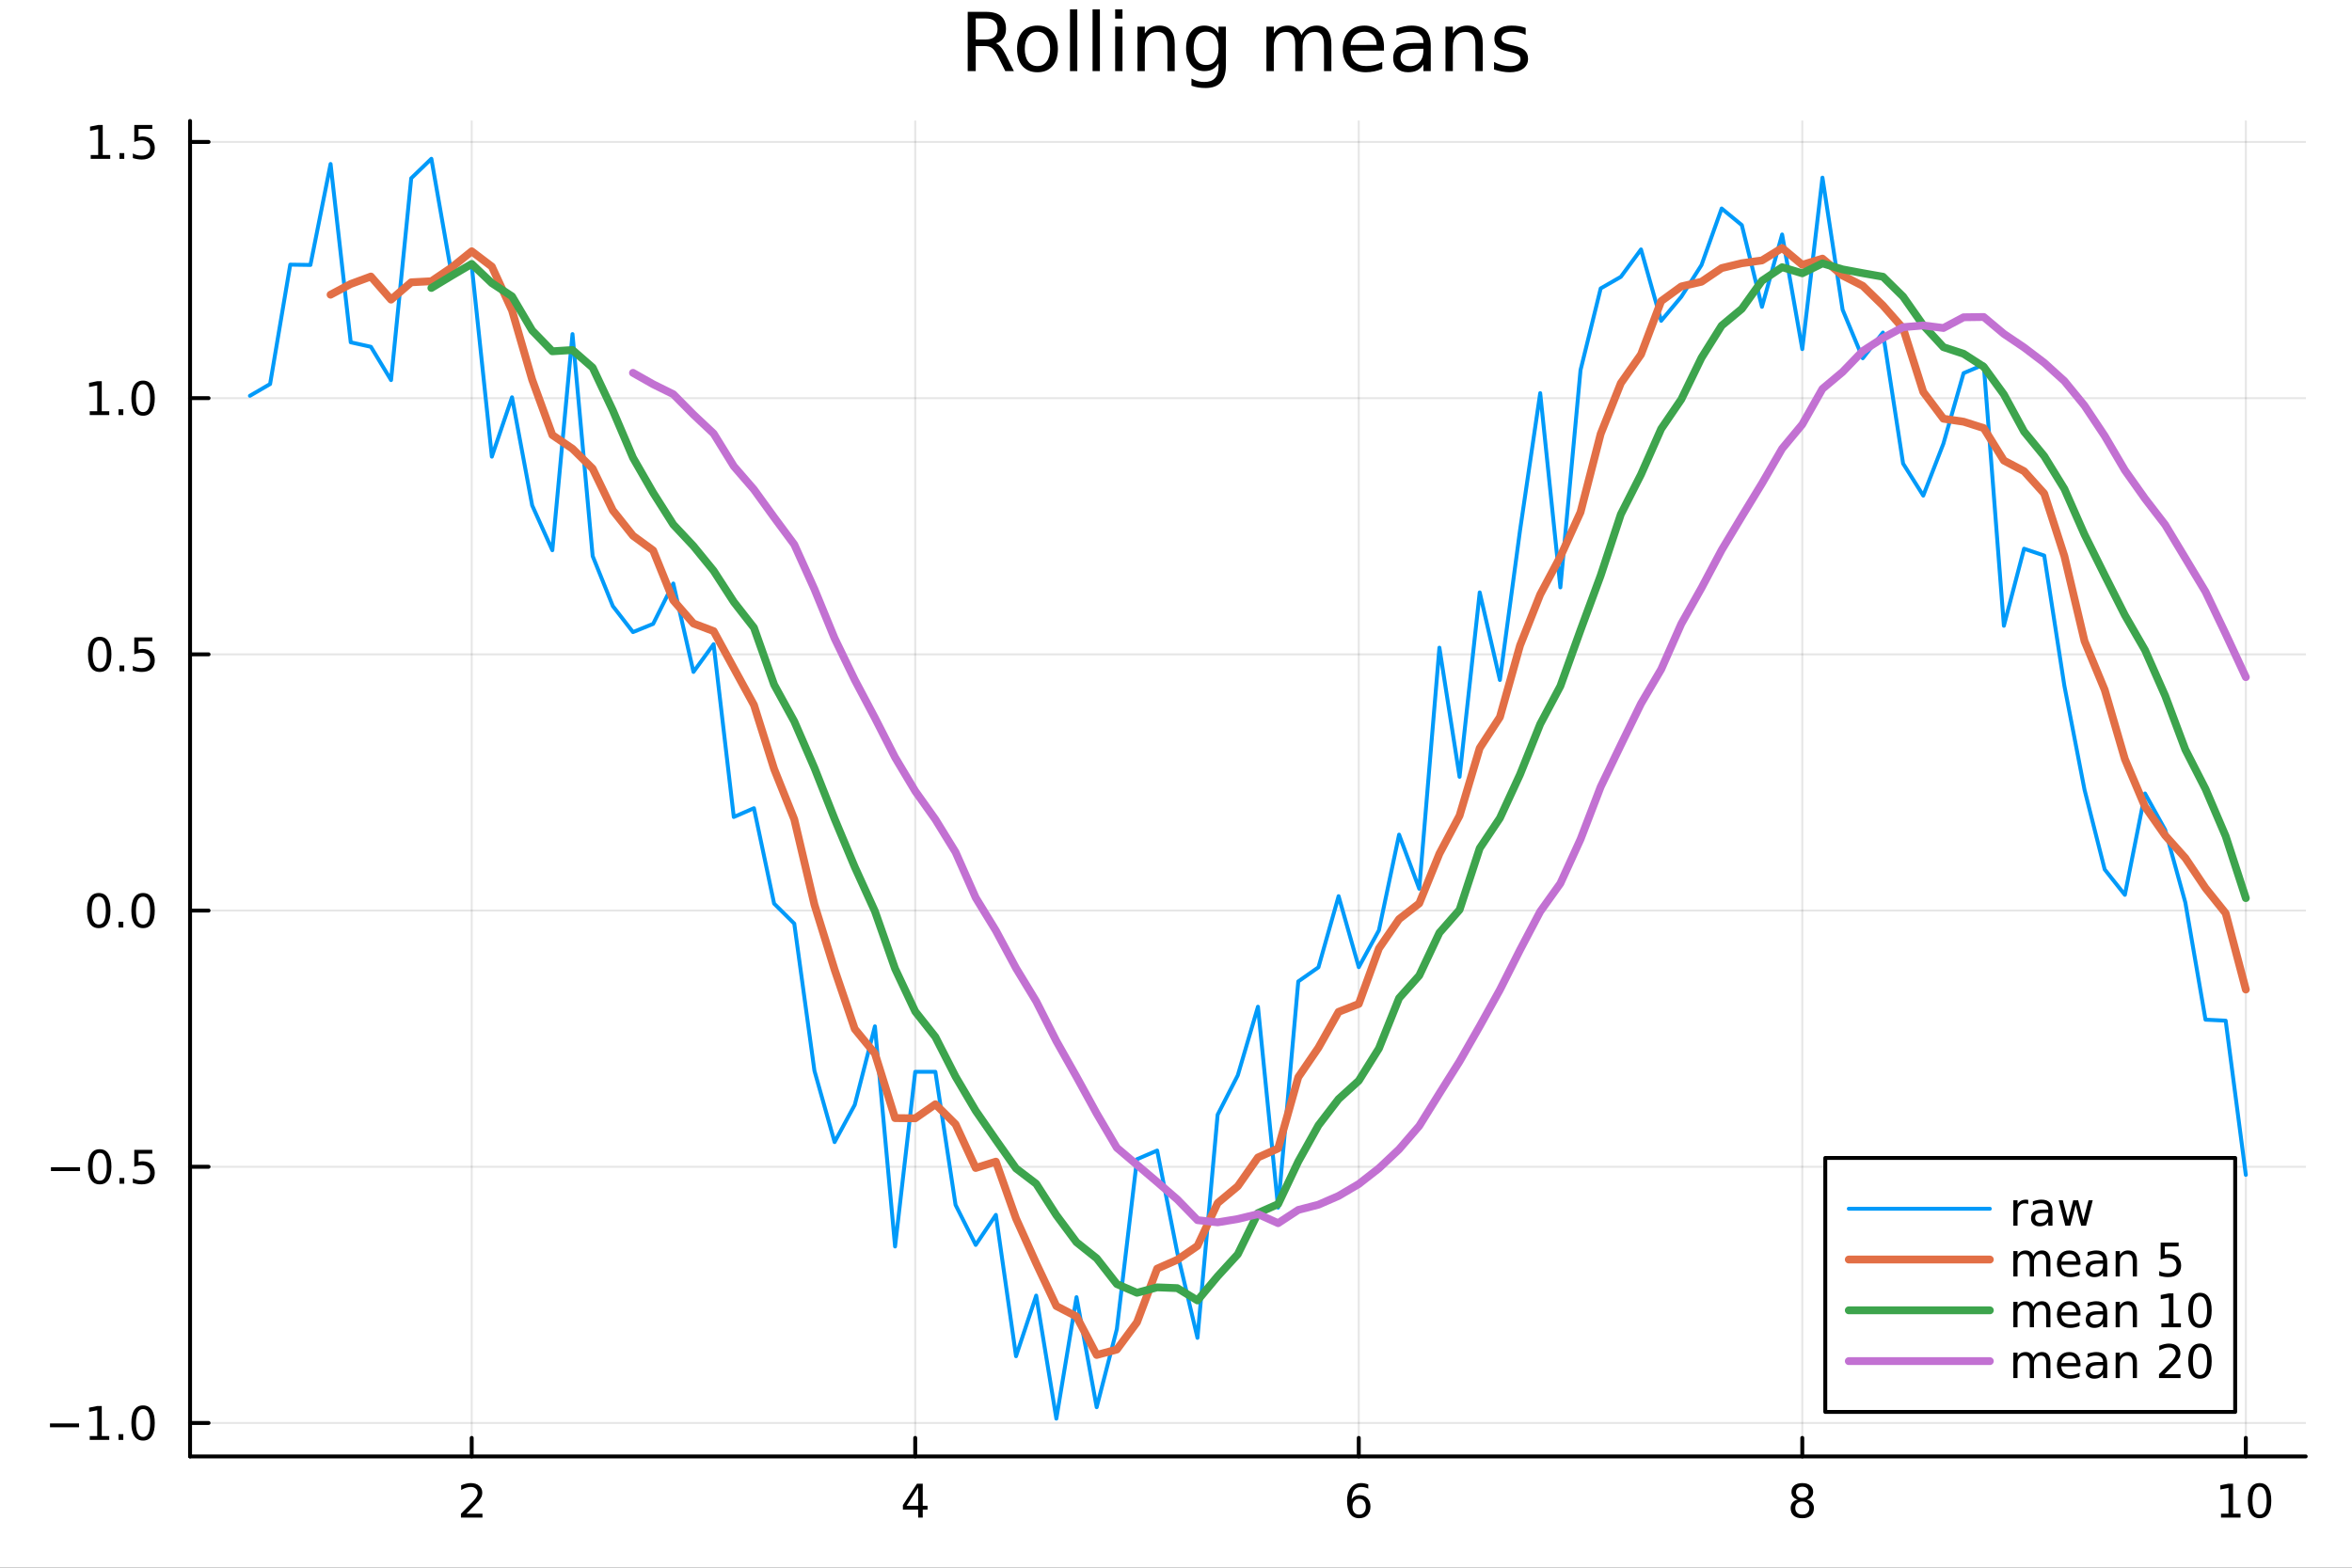 <?xml version="1.0" encoding="utf-8"?>
<svg xmlns="http://www.w3.org/2000/svg" xmlns:xlink="http://www.w3.org/1999/xlink" width="600" height="400" viewBox="0 0 2400 1600">
<rect x="0" y="0" width="2400" height="1600" fill="#333333" stroke="none"/>
<defs>
  <clipPath id="clip700">
    <rect x="0" y="0" width="2400" height="1600"/>
  </clipPath>
</defs>
<path clip-path="url(#clip700)" d="
M0 1600 L2400 1600 L2400 0 L0 0  Z
  " fill="#ffffff" fill-rule="evenodd" fill-opacity="1"/>
<defs>
  <clipPath id="clip701">
    <rect x="480" y="0" width="1681" height="1600"/>
  </clipPath>
</defs>
<path clip-path="url(#clip700)" d="
M193.936 1486.45 L2352.76 1486.45 L2352.76 123.472 L193.936 123.472  Z
  " fill="#ffffff" fill-rule="evenodd" fill-opacity="1"/>
<defs>
  <clipPath id="clip702">
    <rect x="193" y="123" width="2160" height="1364"/>
  </clipPath>
</defs>
<polyline clip-path="url(#clip702)" style="stroke:#000000; stroke-linecap:round; stroke-linejoin:round; stroke-width:2; stroke-opacity:0.1; fill:none" points="
  481.326,1486.45 481.326,123.472 
  "/>
<polyline clip-path="url(#clip702)" style="stroke:#000000; stroke-linecap:round; stroke-linejoin:round; stroke-width:2; stroke-opacity:0.1; fill:none" points="
  933.909,1486.45 933.909,123.472 
  "/>
<polyline clip-path="url(#clip702)" style="stroke:#000000; stroke-linecap:round; stroke-linejoin:round; stroke-width:2; stroke-opacity:0.1; fill:none" points="
  1386.49,1486.45 1386.49,123.472 
  "/>
<polyline clip-path="url(#clip702)" style="stroke:#000000; stroke-linecap:round; stroke-linejoin:round; stroke-width:2; stroke-opacity:0.1; fill:none" points="
  1839.07,1486.45 1839.07,123.472 
  "/>
<polyline clip-path="url(#clip702)" style="stroke:#000000; stroke-linecap:round; stroke-linejoin:round; stroke-width:2; stroke-opacity:0.1; fill:none" points="
  2291.66,1486.45 2291.66,123.472 
  "/>
<polyline clip-path="url(#clip700)" style="stroke:#000000; stroke-linecap:round; stroke-linejoin:round; stroke-width:4; stroke-opacity:1; fill:none" points="
  193.936,1486.45 2352.76,1486.45 
  "/>
<polyline clip-path="url(#clip700)" style="stroke:#000000; stroke-linecap:round; stroke-linejoin:round; stroke-width:4; stroke-opacity:1; fill:none" points="
  481.326,1486.45 481.326,1467.55 
  "/>
<polyline clip-path="url(#clip700)" style="stroke:#000000; stroke-linecap:round; stroke-linejoin:round; stroke-width:4; stroke-opacity:1; fill:none" points="
  933.909,1486.45 933.909,1467.55 
  "/>
<polyline clip-path="url(#clip700)" style="stroke:#000000; stroke-linecap:round; stroke-linejoin:round; stroke-width:4; stroke-opacity:1; fill:none" points="
  1386.49,1486.45 1386.49,1467.55 
  "/>
<polyline clip-path="url(#clip700)" style="stroke:#000000; stroke-linecap:round; stroke-linejoin:round; stroke-width:4; stroke-opacity:1; fill:none" points="
  1839.07,1486.45 1839.07,1467.55 
  "/>
<polyline clip-path="url(#clip700)" style="stroke:#000000; stroke-linecap:round; stroke-linejoin:round; stroke-width:4; stroke-opacity:1; fill:none" points="
  2291.66,1486.45 2291.66,1467.55 
  "/>
<path clip-path="url(#clip700)" d="M475.979 1544.91 L492.298 1544.91 L492.298 1548.85 L470.354 1548.85 L470.354 1544.91 Q473.016 1542.16 477.599 1537.53 Q482.206 1532.88 483.386 1531.53 Q485.632 1529.01 486.511 1527.27 Q487.414 1525.51 487.414 1523.82 Q487.414 1521.07 485.47 1519.33 Q483.548 1517.6 480.446 1517.6 Q478.247 1517.6 475.794 1518.36 Q473.363 1519.13 470.585 1520.68 L470.585 1515.95 Q473.409 1514.82 475.863 1514.24 Q478.317 1513.66 480.354 1513.66 Q485.724 1513.66 488.919 1516.35 Q492.113 1519.03 492.113 1523.52 Q492.113 1525.65 491.303 1527.57 Q490.516 1529.47 488.409 1532.07 Q487.831 1532.74 484.729 1535.95 Q481.627 1539.15 475.979 1544.91 Z" fill="#000000" fill-rule="evenodd" fill-opacity="1" /><path clip-path="url(#clip700)" d="M936.918 1518.36 L925.113 1536.81 L936.918 1536.81 L936.918 1518.36 M935.691 1514.29 L941.571 1514.29 L941.571 1536.81 L946.501 1536.81 L946.501 1540.7 L941.571 1540.7 L941.571 1548.85 L936.918 1548.85 L936.918 1540.7 L921.316 1540.7 L921.316 1536.19 L935.691 1514.29 Z" fill="#000000" fill-rule="evenodd" fill-opacity="1" /><path clip-path="url(#clip700)" d="M1386.9 1529.7 Q1383.75 1529.7 1381.9 1531.86 Q1380.07 1534.01 1380.07 1537.76 Q1380.07 1541.49 1381.9 1543.66 Q1383.75 1545.82 1386.9 1545.82 Q1390.04 1545.82 1391.87 1543.66 Q1393.73 1541.49 1393.73 1537.76 Q1393.73 1534.01 1391.87 1531.86 Q1390.04 1529.7 1386.9 1529.7 M1396.18 1515.05 L1396.18 1519.31 Q1394.42 1518.48 1392.61 1518.04 Q1390.83 1517.6 1389.07 1517.6 Q1384.44 1517.6 1381.99 1520.72 Q1379.56 1523.85 1379.21 1530.17 Q1380.58 1528.15 1382.64 1527.09 Q1384.7 1526 1387.17 1526 Q1392.38 1526 1395.39 1529.17 Q1398.42 1532.32 1398.42 1537.76 Q1398.42 1543.08 1395.28 1546.3 Q1392.13 1549.52 1386.9 1549.52 Q1380.9 1549.52 1377.73 1544.94 Q1374.56 1540.33 1374.56 1531.6 Q1374.56 1523.41 1378.45 1518.55 Q1382.34 1513.66 1388.89 1513.66 Q1390.65 1513.66 1392.43 1514.01 Q1394.23 1514.36 1396.18 1515.05 Z" fill="#000000" fill-rule="evenodd" fill-opacity="1" /><path clip-path="url(#clip700)" d="M1839.07 1532.44 Q1835.74 1532.44 1833.82 1534.22 Q1831.92 1536 1831.92 1539.13 Q1831.92 1542.25 1833.82 1544.03 Q1835.74 1545.82 1839.07 1545.82 Q1842.41 1545.82 1844.33 1544.03 Q1846.25 1542.23 1846.25 1539.13 Q1846.25 1536 1844.33 1534.22 Q1842.43 1532.44 1839.07 1532.44 M1834.4 1530.45 Q1831.39 1529.7 1829.7 1527.64 Q1828.03 1525.58 1828.03 1522.62 Q1828.03 1518.48 1830.97 1516.07 Q1833.94 1513.66 1839.07 1513.66 Q1844.24 1513.66 1847.18 1516.07 Q1850.12 1518.48 1850.12 1522.62 Q1850.12 1525.58 1848.43 1527.64 Q1846.76 1529.7 1843.77 1530.45 Q1847.15 1531.23 1849.03 1533.52 Q1850.93 1535.82 1850.93 1539.13 Q1850.93 1544.15 1847.85 1546.83 Q1844.79 1549.52 1839.07 1549.52 Q1833.36 1549.52 1830.28 1546.83 Q1827.22 1544.15 1827.22 1539.13 Q1827.22 1535.82 1829.12 1533.52 Q1831.02 1531.23 1834.4 1530.45 M1832.69 1523.06 Q1832.69 1525.75 1834.35 1527.25 Q1836.04 1528.76 1839.07 1528.76 Q1842.08 1528.76 1843.77 1527.25 Q1845.49 1525.75 1845.49 1523.06 Q1845.49 1520.38 1843.77 1518.87 Q1842.08 1517.37 1839.07 1517.37 Q1836.04 1517.37 1834.35 1518.87 Q1832.69 1520.38 1832.69 1523.06 Z" fill="#000000" fill-rule="evenodd" fill-opacity="1" /><path clip-path="url(#clip700)" d="M2266.34 1544.91 L2273.98 1544.91 L2273.98 1518.55 L2265.67 1520.21 L2265.67 1515.95 L2273.94 1514.29 L2278.61 1514.29 L2278.61 1544.91 L2286.25 1544.91 L2286.25 1548.85 L2266.34 1548.85 L2266.34 1544.91 Z" fill="#000000" fill-rule="evenodd" fill-opacity="1" /><path clip-path="url(#clip700)" d="M2305.7 1517.37 Q2302.09 1517.37 2300.26 1520.93 Q2298.45 1524.47 2298.45 1531.6 Q2298.45 1538.71 2300.26 1542.27 Q2302.09 1545.82 2305.7 1545.82 Q2309.33 1545.82 2311.14 1542.27 Q2312.96 1538.71 2312.96 1531.6 Q2312.96 1524.47 2311.14 1520.93 Q2309.33 1517.37 2305.7 1517.37 M2305.7 1513.66 Q2311.51 1513.66 2314.56 1518.27 Q2317.64 1522.85 2317.64 1531.6 Q2317.64 1540.33 2314.56 1544.94 Q2311.51 1549.52 2305.7 1549.52 Q2299.89 1549.52 2296.81 1544.94 Q2293.75 1540.33 2293.75 1531.6 Q2293.75 1522.85 2296.81 1518.27 Q2299.89 1513.66 2305.7 1513.66 Z" fill="#000000" fill-rule="evenodd" fill-opacity="1" /><polyline clip-path="url(#clip702)" style="stroke:#000000; stroke-linecap:round; stroke-linejoin:round; stroke-width:2; stroke-opacity:0.1; fill:none" points="
  193.936,1452.31 2352.76,1452.31 
  "/>
<polyline clip-path="url(#clip702)" style="stroke:#000000; stroke-linecap:round; stroke-linejoin:round; stroke-width:2; stroke-opacity:0.1; fill:none" points="
  193.936,1190.82 2352.76,1190.82 
  "/>
<polyline clip-path="url(#clip702)" style="stroke:#000000; stroke-linecap:round; stroke-linejoin:round; stroke-width:2; stroke-opacity:0.1; fill:none" points="
  193.936,929.327 2352.76,929.327 
  "/>
<polyline clip-path="url(#clip702)" style="stroke:#000000; stroke-linecap:round; stroke-linejoin:round; stroke-width:2; stroke-opacity:0.1; fill:none" points="
  193.936,667.837 2352.76,667.837 
  "/>
<polyline clip-path="url(#clip702)" style="stroke:#000000; stroke-linecap:round; stroke-linejoin:round; stroke-width:2; stroke-opacity:0.1; fill:none" points="
  193.936,406.347 2352.76,406.347 
  "/>
<polyline clip-path="url(#clip702)" style="stroke:#000000; stroke-linecap:round; stroke-linejoin:round; stroke-width:2; stroke-opacity:0.1; fill:none" points="
  193.936,144.857 2352.76,144.857 
  "/>
<polyline clip-path="url(#clip700)" style="stroke:#000000; stroke-linecap:round; stroke-linejoin:round; stroke-width:4; stroke-opacity:1; fill:none" points="
  193.936,1486.45 193.936,123.472 
  "/>
<polyline clip-path="url(#clip700)" style="stroke:#000000; stroke-linecap:round; stroke-linejoin:round; stroke-width:4; stroke-opacity:1; fill:none" points="
  193.936,1452.31 212.834,1452.31 
  "/>
<polyline clip-path="url(#clip700)" style="stroke:#000000; stroke-linecap:round; stroke-linejoin:round; stroke-width:4; stroke-opacity:1; fill:none" points="
  193.936,1190.82 212.834,1190.82 
  "/>
<polyline clip-path="url(#clip700)" style="stroke:#000000; stroke-linecap:round; stroke-linejoin:round; stroke-width:4; stroke-opacity:1; fill:none" points="
  193.936,929.327 212.834,929.327 
  "/>
<polyline clip-path="url(#clip700)" style="stroke:#000000; stroke-linecap:round; stroke-linejoin:round; stroke-width:4; stroke-opacity:1; fill:none" points="
  193.936,667.837 212.834,667.837 
  "/>
<polyline clip-path="url(#clip700)" style="stroke:#000000; stroke-linecap:round; stroke-linejoin:round; stroke-width:4; stroke-opacity:1; fill:none" points="
  193.936,406.347 212.834,406.347 
  "/>
<polyline clip-path="url(#clip700)" style="stroke:#000000; stroke-linecap:round; stroke-linejoin:round; stroke-width:4; stroke-opacity:1; fill:none" points="
  193.936,144.857 212.834,144.857 
  "/>
<path clip-path="url(#clip700)" d="M50.992 1452.76 L80.668 1452.76 L80.668 1456.69 L50.992 1456.69 L50.992 1452.76 Z" fill="#000000" fill-rule="evenodd" fill-opacity="1" /><path clip-path="url(#clip700)" d="M91.571 1465.65 L99.21 1465.65 L99.21 1439.29 L90.899 1440.95 L90.899 1436.69 L99.163 1435.03 L103.839 1435.03 L103.839 1465.65 L111.478 1465.65 L111.478 1469.59 L91.571 1469.59 L91.571 1465.65 Z" fill="#000000" fill-rule="evenodd" fill-opacity="1" /><path clip-path="url(#clip700)" d="M120.922 1463.71 L125.807 1463.71 L125.807 1469.59 L120.922 1469.59 L120.922 1463.71 Z" fill="#000000" fill-rule="evenodd" fill-opacity="1" /><path clip-path="url(#clip700)" d="M145.992 1438.11 Q142.381 1438.11 140.552 1441.67 Q138.746 1445.21 138.746 1452.34 Q138.746 1459.45 140.552 1463.01 Q142.381 1466.55 145.992 1466.55 Q149.626 1466.55 151.431 1463.01 Q153.26 1459.45 153.26 1452.34 Q153.26 1445.21 151.431 1441.67 Q149.626 1438.11 145.992 1438.11 M145.992 1434.4 Q151.802 1434.4 154.857 1439.01 Q157.936 1443.59 157.936 1452.34 Q157.936 1461.07 154.857 1465.68 Q151.802 1470.26 145.992 1470.26 Q140.181 1470.26 137.103 1465.68 Q134.047 1461.07 134.047 1452.34 Q134.047 1443.59 137.103 1439.01 Q140.181 1434.4 145.992 1434.4 Z" fill="#000000" fill-rule="evenodd" fill-opacity="1" /><path clip-path="url(#clip700)" d="M51.987 1191.27 L81.663 1191.27 L81.663 1195.2 L51.987 1195.2 L51.987 1191.27 Z" fill="#000000" fill-rule="evenodd" fill-opacity="1" /><path clip-path="url(#clip700)" d="M101.756 1176.62 Q98.145 1176.62 96.316 1180.18 Q94.51 1183.72 94.51 1190.85 Q94.51 1197.96 96.316 1201.52 Q98.145 1205.06 101.756 1205.06 Q105.39 1205.06 107.196 1201.52 Q109.024 1197.96 109.024 1190.85 Q109.024 1183.72 107.196 1180.18 Q105.39 1176.62 101.756 1176.62 M101.756 1172.91 Q107.566 1172.91 110.621 1177.52 Q113.7 1182.1 113.7 1190.85 Q113.7 1199.58 110.621 1204.19 Q107.566 1208.77 101.756 1208.77 Q95.946 1208.77 92.867 1204.19 Q89.811 1199.58 89.811 1190.85 Q89.811 1182.1 92.867 1177.52 Q95.946 1172.91 101.756 1172.91 Z" fill="#000000" fill-rule="evenodd" fill-opacity="1" /><path clip-path="url(#clip700)" d="M121.918 1202.22 L126.802 1202.22 L126.802 1208.1 L121.918 1208.1 L121.918 1202.22 Z" fill="#000000" fill-rule="evenodd" fill-opacity="1" /><path clip-path="url(#clip700)" d="M137.033 1173.54 L155.39 1173.54 L155.39 1177.47 L141.316 1177.47 L141.316 1185.94 Q142.334 1185.6 143.353 1185.44 Q144.371 1185.25 145.39 1185.25 Q151.177 1185.25 154.556 1188.42 Q157.936 1191.59 157.936 1197.01 Q157.936 1202.59 154.464 1205.69 Q150.992 1208.77 144.672 1208.77 Q142.496 1208.77 140.228 1208.4 Q137.982 1208.03 135.575 1207.29 L135.575 1202.59 Q137.658 1203.72 139.881 1204.28 Q142.103 1204.83 144.58 1204.83 Q148.584 1204.83 150.922 1202.73 Q153.26 1200.62 153.26 1197.01 Q153.26 1193.4 150.922 1191.29 Q148.584 1189.19 144.58 1189.19 Q142.705 1189.19 140.83 1189.6 Q138.978 1190.02 137.033 1190.9 L137.033 1173.54 Z" fill="#000000" fill-rule="evenodd" fill-opacity="1" /><path clip-path="url(#clip700)" d="M100.76 915.126 Q97.149 915.126 95.321 918.691 Q93.515 922.232 93.515 929.362 Q93.515 936.468 95.321 940.033 Q97.149 943.575 100.76 943.575 Q104.395 943.575 106.2 940.033 Q108.029 936.468 108.029 929.362 Q108.029 922.232 106.2 918.691 Q104.395 915.126 100.76 915.126 M100.76 911.422 Q106.571 911.422 109.626 916.029 Q112.705 920.612 112.705 929.362 Q112.705 938.089 109.626 942.695 Q106.571 947.278 100.76 947.278 Q94.95 947.278 91.871 942.695 Q88.816 938.089 88.816 929.362 Q88.816 920.612 91.871 916.029 Q94.95 911.422 100.76 911.422 Z" fill="#000000" fill-rule="evenodd" fill-opacity="1" /><path clip-path="url(#clip700)" d="M120.922 940.728 L125.807 940.728 L125.807 946.607 L120.922 946.607 L120.922 940.728 Z" fill="#000000" fill-rule="evenodd" fill-opacity="1" /><path clip-path="url(#clip700)" d="M145.992 915.126 Q142.381 915.126 140.552 918.691 Q138.746 922.232 138.746 929.362 Q138.746 936.468 140.552 940.033 Q142.381 943.575 145.992 943.575 Q149.626 943.575 151.431 940.033 Q153.26 936.468 153.26 929.362 Q153.26 922.232 151.431 918.691 Q149.626 915.126 145.992 915.126 M145.992 911.422 Q151.802 911.422 154.857 916.029 Q157.936 920.612 157.936 929.362 Q157.936 938.089 154.857 942.695 Q151.802 947.278 145.992 947.278 Q140.181 947.278 137.103 942.695 Q134.047 938.089 134.047 929.362 Q134.047 920.612 137.103 916.029 Q140.181 911.422 145.992 911.422 Z" fill="#000000" fill-rule="evenodd" fill-opacity="1" /><path clip-path="url(#clip700)" d="M101.756 653.636 Q98.145 653.636 96.316 657.201 Q94.51 660.742 94.51 667.872 Q94.51 674.978 96.316 678.543 Q98.145 682.085 101.756 682.085 Q105.39 682.085 107.196 678.543 Q109.024 674.978 109.024 667.872 Q109.024 660.742 107.196 657.201 Q105.39 653.636 101.756 653.636 M101.756 649.932 Q107.566 649.932 110.621 654.539 Q113.7 659.122 113.7 667.872 Q113.7 676.599 110.621 681.205 Q107.566 685.788 101.756 685.788 Q95.946 685.788 92.867 681.205 Q89.811 676.599 89.811 667.872 Q89.811 659.122 92.867 654.539 Q95.946 649.932 101.756 649.932 Z" fill="#000000" fill-rule="evenodd" fill-opacity="1" /><path clip-path="url(#clip700)" d="M121.918 679.238 L126.802 679.238 L126.802 685.117 L121.918 685.117 L121.918 679.238 Z" fill="#000000" fill-rule="evenodd" fill-opacity="1" /><path clip-path="url(#clip700)" d="M137.033 650.557 L155.39 650.557 L155.39 654.492 L141.316 654.492 L141.316 662.965 Q142.334 662.617 143.353 662.455 Q144.371 662.27 145.39 662.27 Q151.177 662.27 154.556 665.441 Q157.936 668.613 157.936 674.029 Q157.936 679.608 154.464 682.71 Q150.992 685.788 144.672 685.788 Q142.496 685.788 140.228 685.418 Q137.982 685.048 135.575 684.307 L135.575 679.608 Q137.658 680.742 139.881 681.298 Q142.103 681.853 144.58 681.853 Q148.584 681.853 150.922 679.747 Q153.26 677.64 153.26 674.029 Q153.26 670.418 150.922 668.312 Q148.584 666.205 144.58 666.205 Q142.705 666.205 140.83 666.622 Q138.978 667.039 137.033 667.918 L137.033 650.557 Z" fill="#000000" fill-rule="evenodd" fill-opacity="1" /><path clip-path="url(#clip700)" d="M91.571 419.692 L99.21 419.692 L99.21 393.326 L90.899 394.993 L90.899 390.734 L99.163 389.067 L103.839 389.067 L103.839 419.692 L111.478 419.692 L111.478 423.627 L91.571 423.627 L91.571 419.692 Z" fill="#000000" fill-rule="evenodd" fill-opacity="1" /><path clip-path="url(#clip700)" d="M120.922 417.748 L125.807 417.748 L125.807 423.627 L120.922 423.627 L120.922 417.748 Z" fill="#000000" fill-rule="evenodd" fill-opacity="1" /><path clip-path="url(#clip700)" d="M145.992 392.146 Q142.381 392.146 140.552 395.711 Q138.746 399.252 138.746 406.382 Q138.746 413.488 140.552 417.053 Q142.381 420.595 145.992 420.595 Q149.626 420.595 151.431 417.053 Q153.26 413.488 153.26 406.382 Q153.26 399.252 151.431 395.711 Q149.626 392.146 145.992 392.146 M145.992 388.442 Q151.802 388.442 154.857 393.049 Q157.936 397.632 157.936 406.382 Q157.936 415.109 154.857 419.715 Q151.802 424.299 145.992 424.299 Q140.181 424.299 137.103 419.715 Q134.047 415.109 134.047 406.382 Q134.047 397.632 137.103 393.049 Q140.181 388.442 145.992 388.442 Z" fill="#000000" fill-rule="evenodd" fill-opacity="1" /><path clip-path="url(#clip700)" d="M92.566 158.202 L100.205 158.202 L100.205 131.837 L91.895 133.503 L91.895 129.244 L100.159 127.577 L104.834 127.577 L104.834 158.202 L112.473 158.202 L112.473 162.137 L92.566 162.137 L92.566 158.202 Z" fill="#000000" fill-rule="evenodd" fill-opacity="1" /><path clip-path="url(#clip700)" d="M121.918 156.258 L126.802 156.258 L126.802 162.137 L121.918 162.137 L121.918 156.258 Z" fill="#000000" fill-rule="evenodd" fill-opacity="1" /><path clip-path="url(#clip700)" d="M137.033 127.577 L155.39 127.577 L155.39 131.512 L141.316 131.512 L141.316 139.985 Q142.334 139.637 143.353 139.475 Q144.371 139.29 145.39 139.29 Q151.177 139.29 154.556 142.461 Q157.936 145.633 157.936 151.049 Q157.936 156.628 154.464 159.73 Q150.992 162.809 144.672 162.809 Q142.496 162.809 140.228 162.438 Q137.982 162.068 135.575 161.327 L135.575 156.628 Q137.658 157.762 139.881 158.318 Q142.103 158.873 144.58 158.873 Q148.584 158.873 150.922 156.767 Q153.26 154.661 153.26 151.049 Q153.26 147.438 150.922 145.332 Q148.584 143.225 144.58 143.225 Q142.705 143.225 140.83 143.642 Q138.978 144.059 137.033 144.938 L137.033 127.577 Z" fill="#000000" fill-rule="evenodd" fill-opacity="1" /><path clip-path="url(#clip700)" d="M1016.15 44.22 Q1018.79 45.111 1021.26 48.028 Q1023.77 50.944 1026.28 56.048 L1034.59 72.576 L1025.8 72.576 L1018.06 57.061 Q1015.06 50.985 1012.22 49 Q1009.43 47.015 1004.57 47.015 L995.656 47.015 L995.656 72.576 L987.474 72.576 L987.474 12.096 L1005.95 12.096 Q1016.32 12.096 1021.42 16.43 Q1026.52 20.765 1026.52 29.515 Q1026.52 35.227 1023.85 38.994 Q1021.22 42.761 1016.15 44.22 M995.656 18.82 L995.656 40.29 L1005.95 40.29 Q1011.86 40.29 1014.86 37.576 Q1017.9 34.822 1017.9 29.515 Q1017.9 24.208 1014.86 21.535 Q1011.86 18.82 1005.95 18.82 L995.656 18.82 Z" fill="#000000" fill-rule="evenodd" fill-opacity="1" /><path clip-path="url(#clip700)" d="M1058.65 32.431 Q1052.65 32.431 1049.17 37.131 Q1045.69 41.789 1045.69 49.931 Q1045.69 58.074 1049.13 62.773 Q1052.61 67.431 1058.65 67.431 Q1064.6 67.431 1068.09 62.732 Q1071.57 58.033 1071.57 49.931 Q1071.57 41.87 1068.09 37.171 Q1064.6 32.431 1058.65 32.431 M1058.65 26.112 Q1068.37 26.112 1073.92 32.431 Q1079.47 38.751 1079.47 49.931 Q1079.47 61.071 1073.92 67.431 Q1068.37 73.751 1058.65 73.751 Q1048.89 73.751 1043.34 67.431 Q1037.83 61.071 1037.83 49.931 Q1037.83 38.751 1043.34 32.431 Q1048.89 26.112 1058.65 26.112 Z" fill="#000000" fill-rule="evenodd" fill-opacity="1" /><path clip-path="url(#clip700)" d="M1091.82 9.544 L1099.28 9.544 L1099.28 72.576 L1091.82 72.576 L1091.82 9.544 Z" fill="#000000" fill-rule="evenodd" fill-opacity="1" /><path clip-path="url(#clip700)" d="M1114.87 9.544 L1122.33 9.544 L1122.33 72.576 L1114.87 72.576 L1114.87 9.544 Z" fill="#000000" fill-rule="evenodd" fill-opacity="1" /><path clip-path="url(#clip700)" d="M1137.92 27.206 L1145.38 27.206 L1145.38 72.576 L1137.92 72.576 L1137.92 27.206 M1137.92 9.544 L1145.38 9.544 L1145.38 18.983 L1137.92 18.983 L1137.92 9.544 Z" fill="#000000" fill-rule="evenodd" fill-opacity="1" /><path clip-path="url(#clip700)" d="M1198.69 45.192 L1198.69 72.576 L1191.23 72.576 L1191.23 45.435 Q1191.23 38.994 1188.72 35.794 Q1186.21 32.594 1181.19 32.594 Q1175.15 32.594 1171.67 36.442 Q1168.18 40.29 1168.18 46.934 L1168.18 72.576 L1160.69 72.576 L1160.69 27.206 L1168.18 27.206 L1168.18 34.254 Q1170.86 30.163 1174.46 28.138 Q1178.11 26.112 1182.85 26.112 Q1190.67 26.112 1194.68 30.973 Q1198.69 35.794 1198.69 45.192 Z" fill="#000000" fill-rule="evenodd" fill-opacity="1" /><path clip-path="url(#clip700)" d="M1243.41 49.364 Q1243.41 41.263 1240.05 36.806 Q1236.73 32.35 1230.69 32.35 Q1224.69 32.35 1221.33 36.806 Q1218.01 41.263 1218.01 49.364 Q1218.01 57.426 1221.33 61.882 Q1224.69 66.338 1230.69 66.338 Q1236.73 66.338 1240.05 61.882 Q1243.41 57.426 1243.41 49.364 M1250.86 66.945 Q1250.86 78.531 1245.72 84.162 Q1240.57 89.833 1229.96 89.833 Q1226.03 89.833 1222.55 89.225 Q1219.06 88.658 1215.78 87.443 L1215.78 80.192 Q1219.06 81.974 1222.26 82.825 Q1225.46 83.675 1228.79 83.675 Q1236.12 83.675 1239.76 79.827 Q1243.41 76.019 1243.41 68.282 L1243.41 64.596 Q1241.1 68.606 1237.5 70.591 Q1233.89 72.576 1228.87 72.576 Q1220.52 72.576 1215.42 66.216 Q1210.31 59.856 1210.31 49.364 Q1210.31 38.832 1215.42 32.472 Q1220.52 26.112 1228.87 26.112 Q1233.89 26.112 1237.5 28.097 Q1241.1 30.082 1243.41 34.092 L1243.41 27.206 L1250.86 27.206 L1250.86 66.945 Z" fill="#000000" fill-rule="evenodd" fill-opacity="1" /><path clip-path="url(#clip700)" d="M1327.91 35.915 Q1330.71 30.892 1334.6 28.502 Q1338.48 26.112 1343.75 26.112 Q1350.84 26.112 1354.69 31.095 Q1358.54 36.037 1358.54 45.192 L1358.54 72.576 L1351.04 72.576 L1351.04 45.435 Q1351.04 38.913 1348.73 35.753 Q1346.42 32.594 1341.68 32.594 Q1335.89 32.594 1332.53 36.442 Q1329.17 40.29 1329.17 46.934 L1329.17 72.576 L1321.67 72.576 L1321.67 45.435 Q1321.67 38.873 1319.36 35.753 Q1317.06 32.594 1312.23 32.594 Q1306.52 32.594 1303.16 36.482 Q1299.8 40.331 1299.8 46.934 L1299.8 72.576 L1292.3 72.576 L1292.3 27.206 L1299.8 27.206 L1299.8 34.254 Q1302.35 30.082 1305.92 28.097 Q1309.48 26.112 1314.38 26.112 Q1319.32 26.112 1322.77 28.624 Q1326.25 31.135 1327.91 35.915 Z" fill="#000000" fill-rule="evenodd" fill-opacity="1" /><path clip-path="url(#clip700)" d="M1412.21 48.028 L1412.21 51.673 L1377.94 51.673 Q1378.43 59.37 1382.56 63.421 Q1386.73 67.431 1394.14 67.431 Q1398.44 67.431 1402.45 66.378 Q1406.5 65.325 1410.47 63.218 L1410.47 70.267 Q1406.46 71.968 1402.25 72.86 Q1398.03 73.751 1393.7 73.751 Q1382.84 73.751 1376.48 67.431 Q1370.16 61.112 1370.16 50.337 Q1370.16 39.197 1376.16 32.675 Q1382.19 26.112 1392.4 26.112 Q1401.56 26.112 1406.86 32.026 Q1412.21 37.9 1412.21 48.028 M1404.76 45.84 Q1404.68 39.723 1401.31 36.077 Q1397.99 32.431 1392.48 32.431 Q1386.24 32.431 1382.48 35.956 Q1378.75 39.48 1378.18 45.88 L1404.76 45.84 Z" fill="#000000" fill-rule="evenodd" fill-opacity="1" /><path clip-path="url(#clip700)" d="M1445.06 49.769 Q1436.03 49.769 1432.55 51.835 Q1429.06 53.901 1429.06 58.884 Q1429.06 62.854 1431.66 65.203 Q1434.29 67.512 1438.78 67.512 Q1444.98 67.512 1448.71 63.137 Q1452.48 58.722 1452.48 51.43 L1452.48 49.769 L1445.06 49.769 M1459.93 46.691 L1459.93 72.576 L1452.48 72.576 L1452.48 65.689 Q1449.92 69.821 1446.12 71.806 Q1442.31 73.751 1436.8 73.751 Q1429.83 73.751 1425.7 69.862 Q1421.61 65.933 1421.61 59.37 Q1421.61 51.714 1426.71 47.825 Q1431.86 43.936 1442.03 43.936 L1452.48 43.936 L1452.48 43.207 Q1452.48 38.062 1449.07 35.267 Q1445.71 32.431 1439.6 32.431 Q1435.71 32.431 1432.02 33.363 Q1428.33 34.295 1424.93 36.158 L1424.93 29.272 Q1429.02 27.692 1432.87 26.922 Q1436.72 26.112 1440.36 26.112 Q1450.21 26.112 1455.07 31.216 Q1459.93 36.32 1459.93 46.691 Z" fill="#000000" fill-rule="evenodd" fill-opacity="1" /><path clip-path="url(#clip700)" d="M1513 45.192 L1513 72.576 L1505.54 72.576 L1505.54 45.435 Q1505.54 38.994 1503.03 35.794 Q1500.52 32.594 1495.5 32.594 Q1489.46 32.594 1485.98 36.442 Q1482.49 40.29 1482.49 46.934 L1482.49 72.576 L1475 72.576 L1475 27.206 L1482.49 27.206 L1482.49 34.254 Q1485.17 30.163 1488.77 28.138 Q1492.42 26.112 1497.16 26.112 Q1504.98 26.112 1508.99 30.973 Q1513 35.794 1513 45.192 Z" fill="#000000" fill-rule="evenodd" fill-opacity="1" /><path clip-path="url(#clip700)" d="M1556.79 28.543 L1556.79 35.591 Q1553.63 33.971 1550.23 33.161 Q1546.82 32.35 1543.18 32.35 Q1537.63 32.35 1534.83 34.052 Q1532.08 35.753 1532.08 39.156 Q1532.08 41.749 1534.06 43.248 Q1536.05 44.706 1542.04 46.043 L1544.59 46.61 Q1552.53 48.311 1555.86 51.43 Q1559.22 54.509 1559.22 60.059 Q1559.22 66.378 1554.2 70.064 Q1549.21 73.751 1540.46 73.751 Q1536.82 73.751 1532.85 73.022 Q1528.92 72.333 1524.54 70.915 L1524.54 63.218 Q1528.67 65.365 1532.68 66.459 Q1536.7 67.512 1540.62 67.512 Q1545.89 67.512 1548.73 65.73 Q1551.56 63.907 1551.56 60.626 Q1551.56 57.588 1549.5 55.967 Q1547.47 54.347 1540.54 52.848 L1537.95 52.24 Q1531.02 50.782 1527.95 47.785 Q1524.87 44.746 1524.87 39.48 Q1524.87 33.08 1529.4 29.596 Q1533.94 26.112 1542.29 26.112 Q1546.42 26.112 1550.06 26.72 Q1553.71 27.327 1556.79 28.543 Z" fill="#000000" fill-rule="evenodd" fill-opacity="1" /><polyline clip-path="url(#clip702)" style="stroke:#009af9; stroke-linecap:round; stroke-linejoin:round; stroke-width:4; stroke-opacity:1; fill:none" points="
  255.035,403.952 275.607,391.954 296.179,270.102 316.751,270.404 337.322,167.373 357.894,349.362 378.466,353.949 399.038,387.93 419.61,181.923 440.182,162.047 
  460.754,279.533 481.326,270.967 501.898,466.071 522.47,405.469 543.042,515.84 563.614,561.592 584.186,340.972 604.758,567.532 625.33,618.582 645.902,645.118 
  666.474,636.738 687.046,595.542 707.617,685.759 728.189,657.49 748.761,833.823 769.333,824.87 789.905,922.233 810.477,942.651 831.049,1092.77 851.621,1165.62 
  872.193,1127.64 892.765,1047.48 913.337,1272.17 933.909,1093.89 954.481,1093.88 975.053,1229.73 995.625,1270.57 1016.2,1239.9 1036.77,1384.17 1057.34,1322.29 
  1077.91,1447.87 1098.48,1323.9 1119.06,1436.2 1139.63,1356.53 1160.2,1183.11 1180.77,1174.26 1201.34,1278.6 1221.92,1365.42 1242.49,1137.69 1263.06,1097.46 
  1283.63,1027.48 1304.2,1232.51 1324.78,1001.66 1345.35,987.236 1365.92,914.654 1386.49,987.098 1407.06,949.446 1427.64,851.834 1448.21,907.084 1468.78,661.045 
  1489.35,792.822 1509.92,604.623 1530.5,694.007 1551.07,541.164 1571.64,401.224 1592.21,599.483 1612.78,377.738 1633.35,294.367 1653.93,282.535 1674.5,254.561 
  1695.07,327.414 1715.64,302.832 1736.21,270.527 1756.79,212.796 1777.36,229.736 1797.93,313.163 1818.5,239.318 1839.07,356.303 1859.65,181.302 1880.22,316.117 
  1900.79,365.626 1921.36,339.396 1941.93,473.106 1962.51,505.83 1983.08,452.775 2003.65,380.849 2024.22,372.11 2044.79,638.672 2065.37,560.02 2085.94,566.991 
  2106.51,699.966 2127.08,806.088 2147.65,887.368 2168.23,913.294 2188.8,809.866 2209.37,846.926 2229.94,921.157 2250.51,1040.69 2271.09,1041.69 2291.66,1199.1 
  
  "/>
<polyline clip-path="url(#clip702)" style="stroke:#e26f46; stroke-linecap:round; stroke-linejoin:round; stroke-width:8; stroke-opacity:1; fill:none" points="
  337.322,300.757 357.894,289.839 378.466,282.238 399.038,305.803 419.61,288.107 440.182,287.042 460.754,273.076 481.326,256.48 501.898,272.108 522.47,316.817 
  543.042,387.576 563.614,443.988 584.186,457.989 604.758,478.281 625.33,520.903 645.902,546.759 666.474,561.788 687.046,612.703 707.617,636.348 728.189,644.13 
  748.761,681.87 769.333,719.497 789.905,784.835 810.477,836.213 831.049,923.269 851.621,989.628 872.193,1050.18 892.765,1075.23 913.337,1141.14 933.909,1141.36 
  954.481,1127.01 975.053,1147.43 995.625,1192.05 1016.2,1185.6 1036.77,1243.65 1057.34,1289.33 1077.91,1332.96 1098.48,1343.63 1119.06,1382.89 1139.63,1377.36 
  1160.2,1349.52 1180.77,1294.8 1201.34,1285.74 1221.92,1271.58 1242.49,1227.82 1263.06,1210.68 1283.63,1181.33 1304.2,1172.11 1324.78,1099.36 1345.35,1069.27 
  1365.92,1032.71 1386.49,1024.63 1407.06,968.019 1427.64,938.054 1448.21,922.023 1468.78,871.301 1489.35,832.446 1509.92,763.482 1530.5,731.916 1551.07,658.732 
  1571.64,606.768 1592.21,568.1 1612.78,522.723 1633.35,442.795 1653.93,391.069 1674.5,361.737 1695.07,307.323 1715.64,292.342 1736.21,287.574 1756.79,273.626 
  1777.36,268.661 1797.93,265.811 1818.5,253.108 1839.07,270.263 1859.65,263.964 1880.22,281.24 1900.79,291.733 1921.36,311.749 1941.93,335.109 1962.51,400.015 
  1983.08,427.346 2003.65,430.391 2024.22,436.934 2044.79,470.047 2065.37,480.885 2085.94,503.728 2106.51,567.552 2127.08,654.347 2147.65,704.087 2168.23,774.741 
  2188.8,823.317 2209.37,852.708 2229.94,875.722 2250.51,906.387 2271.09,932.066 2291.66,1009.91 
  "/>
<polyline clip-path="url(#clip702)" style="stroke:#3da44d; stroke-linecap:round; stroke-linejoin:round; stroke-width:8; stroke-opacity:1; fill:none" points="
  440.182,293.899 460.754,281.458 481.326,269.359 501.898,288.956 522.47,302.462 543.042,337.309 563.614,358.532 584.186,357.234 604.758,375.194 625.33,418.86 
  645.902,467.167 666.474,502.888 687.046,535.346 707.617,557.314 728.189,582.517 748.761,614.315 769.333,640.643 789.905,698.769 810.477,736.281 831.049,783.699 
  851.621,835.749 872.193,884.84 892.765,930.034 913.337,988.675 933.909,1032.31 954.481,1058.32 975.053,1098.81 995.625,1133.64 1016.2,1163.37 1036.77,1192.51 
  1057.34,1208.17 1077.91,1240.2 1098.48,1267.84 1119.06,1284.24 1139.63,1310.51 1160.2,1319.43 1180.77,1313.88 1201.34,1314.68 1221.92,1327.24 1242.49,1302.59 
  1263.06,1280.1 1283.63,1238.07 1304.2,1228.93 1324.78,1185.47 1345.35,1148.54 1365.92,1121.7 1386.49,1102.98 1407.06,1070.07 1427.64,1018.71 1448.21,995.646 
  1468.78,952.005 1489.35,928.539 1509.92,865.75 1530.5,834.985 1551.07,790.378 1571.64,739.035 1592.21,700.273 1612.78,643.102 1633.35,587.356 1653.93,524.901 
  1674.5,484.252 1695.07,437.712 1715.64,407.532 1736.21,365.184 1756.79,332.348 1777.36,315.199 1797.93,286.567 1818.5,272.725 1839.07,278.918 1859.65,268.795 
  1880.22,274.951 1900.79,278.772 1921.36,282.428 1941.93,302.686 1962.51,331.99 1983.08,354.293 2003.65,361.062 2024.22,374.341 2044.79,402.578 2065.37,440.45 
  2085.94,465.537 2106.51,498.971 2127.08,545.641 2147.65,587.067 2168.23,627.813 2188.8,663.522 2209.37,710.13 2229.94,765.035 2250.51,805.237 2271.09,853.404 
  2291.66,916.615 
  "/>
<polyline clip-path="url(#clip702)" style="stroke:#c271d2; stroke-linecap:round; stroke-linejoin:round; stroke-width:8; stroke-opacity:1; fill:none" points="
  645.902,380.533 666.474,392.173 687.046,402.352 707.617,423.135 728.189,442.489 748.761,475.812 769.333,499.587 789.905,528.001 810.477,555.737 831.049,601.28 
  851.621,651.458 872.193,693.864 892.765,732.69 913.337,772.995 933.909,807.416 954.481,836.318 975.053,869.725 995.625,916.205 1016.2,949.823 1036.77,988.103 
  1057.34,1021.96 1077.91,1062.52 1098.48,1098.94 1119.06,1136.46 1139.63,1171.41 1160.2,1188.87 1180.77,1206.34 1201.34,1224.16 1221.92,1245.3 1242.49,1247.55 
  1263.06,1244.14 1283.63,1239.13 1304.2,1248.38 1324.78,1234.86 1345.35,1229.52 1365.92,1220.56 1386.49,1208.43 1407.06,1192.37 1427.64,1172.97 1448.21,1149.12 
  1468.78,1116.05 1489.35,1083.3 1509.92,1047.34 1530.5,1010.23 1551.07,969.46 1571.64,930.366 1592.21,901.627 1612.78,856.584 1633.35,803.031 1653.93,760.273 
  1674.5,718.129 1695.07,683.125 1715.64,636.641 1736.21,600.085 1756.79,561.363 1777.36,527.117 1797.93,493.42 1818.5,457.914 1839.07,433.137 1859.65,396.848 
  1880.22,379.602 1900.79,358.242 1921.36,344.98 1941.93,333.935 1962.51,332.169 1983.08,334.746 2003.65,323.814 2024.22,323.533 2044.79,340.748 2065.37,354.622 
  2085.94,370.244 2106.51,388.872 2127.08,414.034 2147.65,444.876 2168.23,479.901 2188.8,508.908 2209.37,535.596 2229.94,569.688 2250.51,603.907 2271.09,646.927 
  2291.66,691.076 
  "/>
<path clip-path="url(#clip700)" d="
M1862.53 1441.02 L2280.8 1441.02 L2280.8 1181.82 L1862.53 1181.82  Z
  " fill="#ffffff" fill-rule="evenodd" fill-opacity="1"/>
<polyline clip-path="url(#clip700)" style="stroke:#000000; stroke-linecap:round; stroke-linejoin:round; stroke-width:4; stroke-opacity:1; fill:none" points="
  1862.53,1441.02 2280.8,1441.02 2280.8,1181.82 1862.53,1181.82 1862.53,1441.02 
  "/>
<polyline clip-path="url(#clip700)" style="stroke:#009af9; stroke-linecap:round; stroke-linejoin:round; stroke-width:4; stroke-opacity:1; fill:none" points="
  1886.52,1233.66 2030.44,1233.66 
  "/>
<path clip-path="url(#clip700)" d="M2069.61 1228.99 Q2068.89 1228.57 2068.04 1228.39 Q2067.2 1228.18 2066.18 1228.18 Q2062.57 1228.18 2060.63 1230.54 Q2058.71 1232.88 2058.71 1237.28 L2058.71 1250.94 L2054.43 1250.94 L2054.43 1225.01 L2058.71 1225.01 L2058.71 1229.04 Q2060.05 1226.68 2062.2 1225.54 Q2064.36 1224.38 2067.43 1224.38 Q2067.87 1224.38 2068.41 1224.45 Q2068.94 1224.5 2069.59 1224.62 L2069.61 1228.99 Z" fill="#000000" fill-rule="evenodd" fill-opacity="1" /><path clip-path="url(#clip700)" d="M2085.86 1237.9 Q2080.7 1237.9 2078.71 1239.08 Q2076.72 1240.26 2076.72 1243.11 Q2076.72 1245.38 2078.2 1246.72 Q2079.7 1248.04 2082.27 1248.04 Q2085.81 1248.04 2087.94 1245.54 Q2090.1 1243.02 2090.1 1238.85 L2090.1 1237.9 L2085.86 1237.9 M2094.36 1236.14 L2094.36 1250.94 L2090.1 1250.94 L2090.1 1247 Q2088.64 1249.36 2086.46 1250.5 Q2084.29 1251.61 2081.14 1251.61 Q2077.16 1251.61 2074.8 1249.38 Q2072.46 1247.14 2072.46 1243.39 Q2072.46 1239.01 2075.37 1236.79 Q2078.31 1234.57 2084.12 1234.57 L2090.1 1234.57 L2090.1 1234.15 Q2090.1 1231.21 2088.15 1229.62 Q2086.23 1228 2082.74 1228 Q2080.51 1228 2078.41 1228.53 Q2076.3 1229.06 2074.36 1230.13 L2074.36 1226.19 Q2076.69 1225.29 2078.89 1224.85 Q2081.09 1224.38 2083.18 1224.38 Q2088.8 1224.38 2091.58 1227.3 Q2094.36 1230.22 2094.36 1236.14 Z" fill="#000000" fill-rule="evenodd" fill-opacity="1" /><path clip-path="url(#clip700)" d="M2100.65 1225.01 L2104.91 1225.01 L2110.24 1245.24 L2115.54 1225.01 L2120.56 1225.01 L2125.88 1245.24 L2131.18 1225.01 L2135.44 1225.01 L2128.66 1250.94 L2123.64 1250.94 L2118.06 1229.69 L2112.46 1250.94 L2107.43 1250.94 L2100.65 1225.01 Z" fill="#000000" fill-rule="evenodd" fill-opacity="1" /><polyline clip-path="url(#clip700)" style="stroke:#e26f46; stroke-linecap:round; stroke-linejoin:round; stroke-width:8; stroke-opacity:1; fill:none" points="
  1886.52,1285.5 2030.44,1285.5 
  "/>
<path clip-path="url(#clip700)" d="M2074.77 1281.83 Q2076.37 1278.96 2078.59 1277.59 Q2080.81 1276.22 2083.82 1276.22 Q2087.87 1276.22 2090.07 1279.07 Q2092.27 1281.9 2092.27 1287.13 L2092.27 1302.78 L2087.99 1302.78 L2087.99 1287.27 Q2087.99 1283.54 2086.67 1281.73 Q2085.35 1279.93 2082.64 1279.93 Q2079.33 1279.93 2077.41 1282.13 Q2075.49 1284.33 2075.49 1288.12 L2075.49 1302.78 L2071.21 1302.78 L2071.21 1287.27 Q2071.21 1283.52 2069.89 1281.73 Q2068.57 1279.93 2065.81 1279.93 Q2062.55 1279.93 2060.63 1282.15 Q2058.71 1284.35 2058.71 1288.12 L2058.71 1302.78 L2054.43 1302.78 L2054.43 1276.85 L2058.71 1276.85 L2058.71 1280.88 Q2060.17 1278.49 2062.2 1277.36 Q2064.24 1276.22 2067.04 1276.22 Q2069.86 1276.22 2071.83 1277.66 Q2073.82 1279.09 2074.77 1281.83 Z" fill="#000000" fill-rule="evenodd" fill-opacity="1" /><path clip-path="url(#clip700)" d="M2122.94 1288.75 L2122.94 1290.83 L2103.36 1290.83 Q2103.64 1295.23 2106 1297.54 Q2108.38 1299.84 2112.62 1299.84 Q2115.07 1299.84 2117.36 1299.23 Q2119.68 1298.63 2121.95 1297.43 L2121.95 1301.46 Q2119.66 1302.43 2117.25 1302.94 Q2114.84 1303.45 2112.36 1303.45 Q2106.16 1303.45 2102.53 1299.84 Q2098.92 1296.22 2098.92 1290.07 Q2098.92 1283.7 2102.34 1279.97 Q2105.79 1276.22 2111.62 1276.22 Q2116.86 1276.22 2119.89 1279.6 Q2122.94 1282.96 2122.94 1288.75 M2118.68 1287.5 Q2118.64 1284 2116.72 1281.92 Q2114.82 1279.84 2111.67 1279.84 Q2108.11 1279.84 2105.95 1281.85 Q2103.82 1283.86 2103.5 1287.52 L2118.68 1287.5 Z" fill="#000000" fill-rule="evenodd" fill-opacity="1" /><path clip-path="url(#clip700)" d="M2141.72 1289.74 Q2136.55 1289.74 2134.56 1290.92 Q2132.57 1292.1 2132.57 1294.95 Q2132.57 1297.22 2134.05 1298.56 Q2135.56 1299.88 2138.13 1299.88 Q2141.67 1299.88 2143.8 1297.38 Q2145.95 1294.86 2145.95 1290.69 L2145.95 1289.74 L2141.72 1289.74 M2150.21 1287.98 L2150.21 1302.78 L2145.95 1302.78 L2145.95 1298.84 Q2144.49 1301.2 2142.32 1302.34 Q2140.14 1303.45 2136.99 1303.45 Q2133.01 1303.45 2130.65 1301.22 Q2128.31 1298.98 2128.31 1295.23 Q2128.31 1290.85 2131.23 1288.63 Q2134.17 1286.41 2139.98 1286.41 L2145.95 1286.41 L2145.95 1285.99 Q2145.95 1283.05 2144.01 1281.46 Q2142.09 1279.84 2138.59 1279.84 Q2136.37 1279.84 2134.26 1280.37 Q2132.16 1280.9 2130.21 1281.97 L2130.21 1278.03 Q2132.55 1277.13 2134.75 1276.69 Q2136.95 1276.22 2139.03 1276.22 Q2144.66 1276.22 2147.43 1279.14 Q2150.21 1282.06 2150.21 1287.98 Z" fill="#000000" fill-rule="evenodd" fill-opacity="1" /><path clip-path="url(#clip700)" d="M2180.54 1287.13 L2180.54 1302.78 L2176.28 1302.78 L2176.28 1287.27 Q2176.28 1283.59 2174.84 1281.76 Q2173.41 1279.93 2170.54 1279.93 Q2167.09 1279.93 2165.1 1282.13 Q2163.11 1284.33 2163.11 1288.12 L2163.11 1302.78 L2158.82 1302.78 L2158.82 1276.85 L2163.11 1276.85 L2163.11 1280.88 Q2164.63 1278.54 2166.69 1277.38 Q2168.78 1276.22 2171.48 1276.22 Q2175.95 1276.22 2178.24 1279 Q2180.54 1281.76 2180.54 1287.13 Z" fill="#000000" fill-rule="evenodd" fill-opacity="1" /><path clip-path="url(#clip700)" d="M2204.75 1268.22 L2223.1 1268.22 L2223.1 1272.15 L2209.03 1272.15 L2209.03 1280.62 Q2210.05 1280.28 2211.07 1280.11 Q2212.09 1279.93 2213.1 1279.93 Q2218.89 1279.93 2222.27 1283.1 Q2225.65 1286.27 2225.65 1291.69 Q2225.65 1297.27 2222.18 1300.37 Q2218.71 1303.45 2212.39 1303.45 Q2210.21 1303.45 2207.94 1303.08 Q2205.7 1302.71 2203.29 1301.97 L2203.29 1297.27 Q2205.37 1298.4 2207.6 1298.96 Q2209.82 1299.51 2212.29 1299.51 Q2216.3 1299.51 2218.64 1297.41 Q2220.98 1295.3 2220.98 1291.69 Q2220.98 1288.08 2218.64 1285.97 Q2216.3 1283.86 2212.29 1283.86 Q2210.42 1283.86 2208.54 1284.28 Q2206.69 1284.7 2204.75 1285.58 L2204.75 1268.22 Z" fill="#000000" fill-rule="evenodd" fill-opacity="1" /><polyline clip-path="url(#clip700)" style="stroke:#3da44d; stroke-linecap:round; stroke-linejoin:round; stroke-width:8; stroke-opacity:1; fill:none" points="
  1886.52,1337.34 2030.44,1337.34 
  "/>
<path clip-path="url(#clip700)" d="M2074.77 1333.67 Q2076.37 1330.8 2078.59 1329.43 Q2080.81 1328.06 2083.82 1328.06 Q2087.87 1328.06 2090.07 1330.91 Q2092.27 1333.74 2092.27 1338.97 L2092.27 1354.62 L2087.99 1354.62 L2087.99 1339.11 Q2087.99 1335.38 2086.67 1333.57 Q2085.35 1331.77 2082.64 1331.77 Q2079.33 1331.77 2077.41 1333.97 Q2075.49 1336.17 2075.49 1339.96 L2075.49 1354.62 L2071.21 1354.62 L2071.21 1339.11 Q2071.21 1335.36 2069.89 1333.57 Q2068.57 1331.77 2065.81 1331.77 Q2062.55 1331.77 2060.63 1333.99 Q2058.71 1336.19 2058.71 1339.96 L2058.71 1354.62 L2054.43 1354.62 L2054.43 1328.69 L2058.71 1328.69 L2058.71 1332.72 Q2060.17 1330.33 2062.2 1329.2 Q2064.24 1328.06 2067.04 1328.06 Q2069.86 1328.06 2071.83 1329.5 Q2073.82 1330.93 2074.77 1333.67 Z" fill="#000000" fill-rule="evenodd" fill-opacity="1" /><path clip-path="url(#clip700)" d="M2122.94 1340.59 L2122.94 1342.67 L2103.36 1342.67 Q2103.64 1347.07 2106 1349.38 Q2108.38 1351.68 2112.62 1351.68 Q2115.07 1351.68 2117.36 1351.07 Q2119.68 1350.47 2121.95 1349.27 L2121.95 1353.3 Q2119.66 1354.27 2117.25 1354.78 Q2114.84 1355.29 2112.36 1355.29 Q2106.16 1355.29 2102.53 1351.68 Q2098.92 1348.06 2098.92 1341.91 Q2098.92 1335.54 2102.34 1331.81 Q2105.79 1328.06 2111.62 1328.06 Q2116.86 1328.06 2119.89 1331.44 Q2122.94 1334.8 2122.94 1340.59 M2118.68 1339.34 Q2118.64 1335.84 2116.72 1333.76 Q2114.82 1331.68 2111.67 1331.68 Q2108.11 1331.68 2105.95 1333.69 Q2103.82 1335.7 2103.5 1339.36 L2118.68 1339.34 Z" fill="#000000" fill-rule="evenodd" fill-opacity="1" /><path clip-path="url(#clip700)" d="M2141.72 1341.58 Q2136.55 1341.58 2134.56 1342.76 Q2132.57 1343.94 2132.57 1346.79 Q2132.57 1349.06 2134.05 1350.4 Q2135.56 1351.72 2138.13 1351.72 Q2141.67 1351.72 2143.8 1349.22 Q2145.95 1346.7 2145.95 1342.53 L2145.95 1341.58 L2141.72 1341.58 M2150.21 1339.82 L2150.21 1354.62 L2145.95 1354.62 L2145.95 1350.68 Q2144.49 1353.04 2142.32 1354.18 Q2140.14 1355.29 2136.99 1355.29 Q2133.01 1355.29 2130.65 1353.06 Q2128.31 1350.82 2128.31 1347.07 Q2128.31 1342.69 2131.23 1340.47 Q2134.17 1338.25 2139.98 1338.25 L2145.95 1338.25 L2145.95 1337.83 Q2145.95 1334.89 2144.01 1333.3 Q2142.09 1331.68 2138.59 1331.68 Q2136.37 1331.68 2134.26 1332.21 Q2132.16 1332.74 2130.21 1333.81 L2130.21 1329.87 Q2132.55 1328.97 2134.75 1328.53 Q2136.95 1328.06 2139.03 1328.06 Q2144.66 1328.06 2147.43 1330.98 Q2150.21 1333.9 2150.21 1339.82 Z" fill="#000000" fill-rule="evenodd" fill-opacity="1" /><path clip-path="url(#clip700)" d="M2180.54 1338.97 L2180.54 1354.62 L2176.28 1354.62 L2176.28 1339.11 Q2176.28 1335.43 2174.84 1333.6 Q2173.41 1331.77 2170.54 1331.77 Q2167.09 1331.77 2165.1 1333.97 Q2163.11 1336.17 2163.11 1339.96 L2163.11 1354.62 L2158.82 1354.62 L2158.82 1328.69 L2163.11 1328.69 L2163.11 1332.72 Q2164.63 1330.38 2166.69 1329.22 Q2168.78 1328.06 2171.48 1328.06 Q2175.95 1328.06 2178.24 1330.84 Q2180.54 1333.6 2180.54 1338.97 Z" fill="#000000" fill-rule="evenodd" fill-opacity="1" /><path clip-path="url(#clip700)" d="M2205.51 1350.68 L2213.15 1350.68 L2213.15 1324.31 L2204.84 1325.98 L2204.84 1321.72 L2213.1 1320.06 L2217.78 1320.06 L2217.78 1350.68 L2225.42 1350.68 L2225.42 1354.62 L2205.51 1354.62 L2205.51 1350.68 Z" fill="#000000" fill-rule="evenodd" fill-opacity="1" /><path clip-path="url(#clip700)" d="M2244.86 1323.13 Q2241.25 1323.13 2239.42 1326.7 Q2237.62 1330.24 2237.62 1337.37 Q2237.62 1344.48 2239.42 1348.04 Q2241.25 1351.58 2244.86 1351.58 Q2248.5 1351.58 2250.3 1348.04 Q2252.13 1344.48 2252.13 1337.37 Q2252.13 1330.24 2250.3 1326.7 Q2248.5 1323.13 2244.86 1323.13 M2244.86 1319.43 Q2250.67 1319.43 2253.73 1324.04 Q2256.81 1328.62 2256.81 1337.37 Q2256.81 1346.1 2253.73 1350.7 Q2250.67 1355.29 2244.86 1355.29 Q2239.05 1355.29 2235.98 1350.7 Q2232.92 1346.1 2232.92 1337.37 Q2232.92 1328.62 2235.98 1324.04 Q2239.05 1319.43 2244.86 1319.43 Z" fill="#000000" fill-rule="evenodd" fill-opacity="1" /><polyline clip-path="url(#clip700)" style="stroke:#c271d2; stroke-linecap:round; stroke-linejoin:round; stroke-width:8; stroke-opacity:1; fill:none" points="
  1886.52,1389.18 2030.44,1389.18 
  "/>
<path clip-path="url(#clip700)" d="M2074.77 1385.51 Q2076.37 1382.64 2078.59 1381.27 Q2080.81 1379.9 2083.82 1379.9 Q2087.87 1379.9 2090.07 1382.75 Q2092.27 1385.58 2092.27 1390.81 L2092.27 1406.46 L2087.99 1406.46 L2087.99 1390.95 Q2087.99 1387.22 2086.67 1385.41 Q2085.35 1383.61 2082.64 1383.61 Q2079.33 1383.61 2077.41 1385.81 Q2075.49 1388.01 2075.49 1391.8 L2075.49 1406.46 L2071.21 1406.46 L2071.21 1390.95 Q2071.21 1387.2 2069.89 1385.41 Q2068.57 1383.61 2065.81 1383.61 Q2062.55 1383.61 2060.63 1385.83 Q2058.71 1388.03 2058.71 1391.8 L2058.71 1406.46 L2054.43 1406.46 L2054.43 1380.53 L2058.71 1380.53 L2058.71 1384.56 Q2060.17 1382.17 2062.2 1381.04 Q2064.24 1379.9 2067.04 1379.9 Q2069.86 1379.9 2071.83 1381.34 Q2073.82 1382.77 2074.77 1385.51 Z" fill="#000000" fill-rule="evenodd" fill-opacity="1" /><path clip-path="url(#clip700)" d="M2122.94 1392.43 L2122.94 1394.51 L2103.36 1394.51 Q2103.64 1398.91 2106 1401.22 Q2108.38 1403.52 2112.62 1403.52 Q2115.07 1403.52 2117.36 1402.91 Q2119.68 1402.31 2121.95 1401.11 L2121.95 1405.14 Q2119.66 1406.11 2117.25 1406.62 Q2114.84 1407.13 2112.36 1407.13 Q2106.16 1407.13 2102.53 1403.52 Q2098.92 1399.9 2098.92 1393.75 Q2098.92 1387.38 2102.34 1383.65 Q2105.79 1379.9 2111.62 1379.9 Q2116.86 1379.9 2119.89 1383.28 Q2122.94 1386.64 2122.94 1392.43 M2118.68 1391.18 Q2118.64 1387.68 2116.72 1385.6 Q2114.82 1383.52 2111.67 1383.52 Q2108.11 1383.52 2105.95 1385.53 Q2103.82 1387.54 2103.5 1391.2 L2118.68 1391.18 Z" fill="#000000" fill-rule="evenodd" fill-opacity="1" /><path clip-path="url(#clip700)" d="M2141.72 1393.42 Q2136.55 1393.42 2134.56 1394.6 Q2132.57 1395.78 2132.57 1398.63 Q2132.57 1400.9 2134.05 1402.24 Q2135.56 1403.56 2138.13 1403.56 Q2141.67 1403.56 2143.8 1401.06 Q2145.95 1398.54 2145.95 1394.37 L2145.95 1393.42 L2141.72 1393.42 M2150.21 1391.66 L2150.21 1406.46 L2145.95 1406.46 L2145.95 1402.52 Q2144.49 1404.88 2142.32 1406.02 Q2140.14 1407.13 2136.99 1407.13 Q2133.01 1407.13 2130.65 1404.9 Q2128.31 1402.66 2128.31 1398.91 Q2128.31 1394.53 2131.23 1392.31 Q2134.17 1390.09 2139.98 1390.09 L2145.95 1390.09 L2145.95 1389.67 Q2145.95 1386.73 2144.01 1385.14 Q2142.09 1383.52 2138.59 1383.52 Q2136.37 1383.52 2134.26 1384.05 Q2132.16 1384.58 2130.21 1385.65 L2130.21 1381.71 Q2132.55 1380.81 2134.75 1380.37 Q2136.95 1379.9 2139.03 1379.9 Q2144.66 1379.9 2147.43 1382.82 Q2150.21 1385.74 2150.21 1391.66 Z" fill="#000000" fill-rule="evenodd" fill-opacity="1" /><path clip-path="url(#clip700)" d="M2180.54 1390.81 L2180.54 1406.46 L2176.28 1406.46 L2176.28 1390.95 Q2176.28 1387.27 2174.84 1385.44 Q2173.41 1383.61 2170.54 1383.61 Q2167.09 1383.61 2165.1 1385.81 Q2163.11 1388.01 2163.11 1391.8 L2163.11 1406.46 L2158.82 1406.46 L2158.82 1380.53 L2163.11 1380.53 L2163.11 1384.56 Q2164.63 1382.22 2166.69 1381.06 Q2168.78 1379.9 2171.48 1379.9 Q2175.95 1379.9 2178.24 1382.68 Q2180.54 1385.44 2180.54 1390.81 Z" fill="#000000" fill-rule="evenodd" fill-opacity="1" /><path clip-path="url(#clip700)" d="M2208.73 1402.52 L2225.05 1402.52 L2225.05 1406.46 L2203.1 1406.46 L2203.1 1402.52 Q2205.77 1399.77 2210.35 1395.14 Q2214.96 1390.48 2216.14 1389.14 Q2218.38 1386.62 2219.26 1384.88 Q2220.17 1383.12 2220.17 1381.43 Q2220.17 1378.68 2218.22 1376.94 Q2216.3 1375.21 2213.2 1375.21 Q2211 1375.21 2208.54 1375.97 Q2206.11 1376.73 2203.34 1378.28 L2203.34 1373.56 Q2206.16 1372.43 2208.61 1371.85 Q2211.07 1371.27 2213.1 1371.27 Q2218.48 1371.27 2221.67 1373.96 Q2224.86 1376.64 2224.86 1381.13 Q2224.86 1383.26 2224.05 1385.18 Q2223.27 1387.08 2221.16 1389.67 Q2220.58 1390.34 2217.48 1393.56 Q2214.38 1396.76 2208.73 1402.52 Z" fill="#000000" fill-rule="evenodd" fill-opacity="1" /><path clip-path="url(#clip700)" d="M2244.86 1374.97 Q2241.25 1374.97 2239.42 1378.54 Q2237.62 1382.08 2237.62 1389.21 Q2237.62 1396.32 2239.42 1399.88 Q2241.25 1403.42 2244.86 1403.42 Q2248.5 1403.42 2250.3 1399.88 Q2252.13 1396.32 2252.13 1389.21 Q2252.13 1382.08 2250.3 1378.54 Q2248.5 1374.97 2244.86 1374.97 M2244.86 1371.27 Q2250.67 1371.27 2253.73 1375.88 Q2256.81 1380.46 2256.81 1389.21 Q2256.81 1397.94 2253.73 1402.54 Q2250.67 1407.13 2244.86 1407.13 Q2239.05 1407.13 2235.98 1402.54 Q2232.92 1397.94 2232.92 1389.21 Q2232.92 1380.46 2235.98 1375.88 Q2239.05 1371.27 2244.86 1371.27 Z" fill="#000000" fill-rule="evenodd" fill-opacity="1" /></svg>
